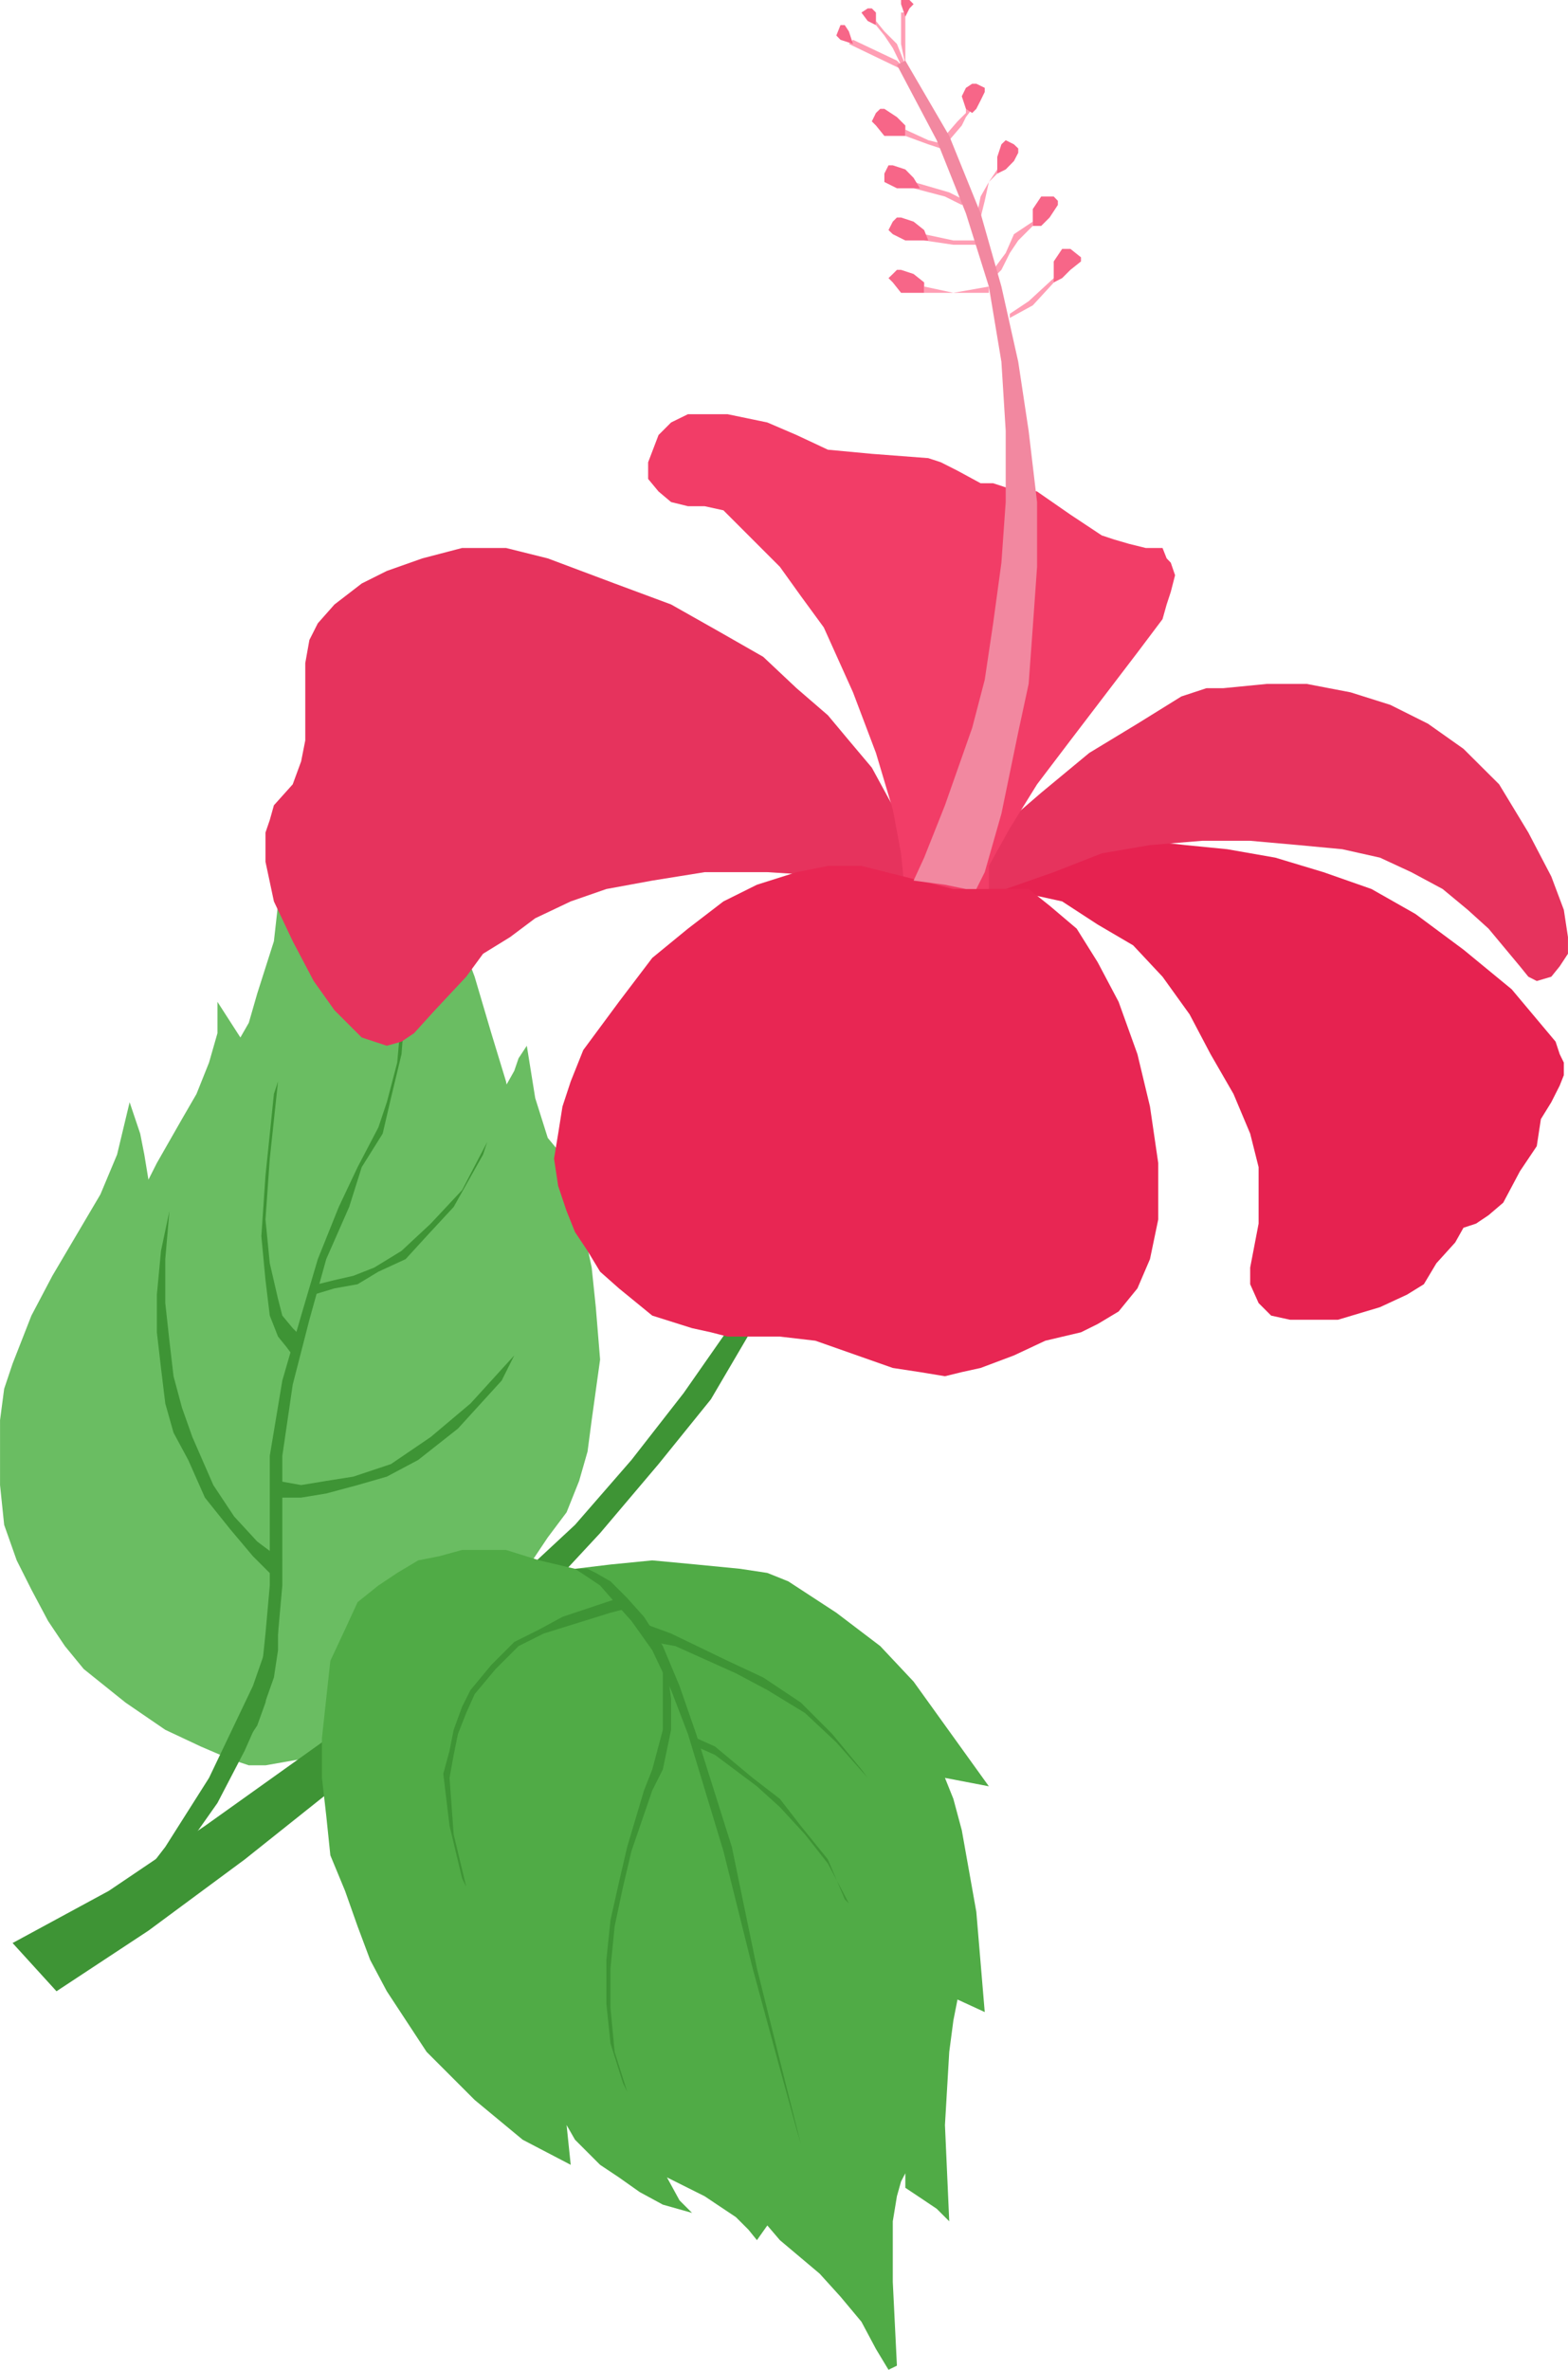 <?xml version="1.0" encoding="UTF-8"?>
<!DOCTYPE svg PUBLIC "-//W3C//DTD SVG 1.1//EN" "http://www.w3.org/Graphics/SVG/1.1/DTD/svg11.dtd">
<!-- Creator: CorelDRAW -->
<svg xmlns="http://www.w3.org/2000/svg" xml:space="preserve" width="21.842mm" height="32.996mm" style="shape-rendering:geometricPrecision; text-rendering:geometricPrecision; image-rendering:optimizeQuality; fill-rule:evenodd; clip-rule:evenodd"
viewBox="0 0 9.498 14.349"
 xmlns:xlink="http://www.w3.org/1999/xlink">
 <defs>
  <style type="text/css">
   <![CDATA[
    .fil1 {fill:#3E9435;fill-rule:nonzero}
    .fil2 {fill:#50AB46;fill-rule:nonzero}
    .fil0 {fill:#6ABD62;fill-rule:nonzero}
    .fil5 {fill:#E62250;fill-rule:nonzero}
    .fil4 {fill:#E6335D;fill-rule:nonzero}
    .fil7 {fill:#E82653;fill-rule:nonzero}
    .fil6 {fill:#F23D67;fill-rule:nonzero}
    .fil8 {fill:#F288A0;fill-rule:nonzero}
    .fil9 {fill:#F76688;fill-rule:nonzero}
    .fil3 {fill:#FF9EB4;fill-rule:nonzero}
   ]]>
  </style>
 </defs>
 <g id="Layer_x0020_1">
  <g id="_214110648">
   <polygon id="_139761552" class="fil0" points="1.393,10.651 1.393,10.651 1.216,10.575 1.001,10.474 0.76,10.309 0.507,10.106 0.393,9.967 0.291,9.815 0.19,9.625 0.101,9.448 0.025,9.233 -0,8.992 -0,8.992 -0,8.789 -0,8.599 0.025,8.409 0.076,8.257 0.19,7.966 0.317,7.725 0.608,7.232 0.709,6.991 0.785,6.674 0.785,6.674 0.849,6.864 0.874,6.991 0.899,7.143 0.899,7.143 0.95,7.042 1.102,6.776 1.19,6.624 1.266,6.434 1.317,6.256 1.317,6.066 1.456,6.282 1.456,6.282 1.507,6.193 1.558,6.016 1.659,5.699 1.71,5.243 2.723,5.509 2.723,5.509 2.875,5.914 2.976,6.256 3.065,6.548 3.065,6.548 3.09,6.674 3.065,6.573 3.065,6.573 3.115,6.484 3.141,6.408 3.191,6.332 3.191,6.332 3.242,6.649 3.318,6.89 3.381,6.966 3.407,7.016 3.533,7.434 3.533,7.434 3.584,7.675 3.609,7.915 3.635,8.232 3.584,8.599 3.559,8.789 3.508,8.967 3.432,9.157 3.318,9.309 3.191,9.499 3.039,9.625 2.001,10.6 2.001,10.6 1.824,10.651 1.608,10.689 1.507,10.689 1.393,10.651 "/>
   <polygon id="_211196048" class="fil1" points="0.874,11.348 0.874,11.348 1.001,11.183 1.266,10.765 1.393,10.499 1.532,10.208 1.634,9.916 1.684,9.625 1.684,9.79 1.684,9.79 1.684,9.891 1.684,9.992 1.659,10.157 1.583,10.372 1.482,10.6 1.317,10.917 1.076,11.259 "/>
   <polygon id="_211205096" class="fil1" points="1.71,9.448 1.71,9.448 1.558,9.334 1.418,9.182 1.292,8.992 1.165,8.701 1.102,8.523 1.051,8.333 1.026,8.118 1.001,7.89 1.001,7.624 1.026,7.333 0.975,7.574 0.975,7.574 0.95,7.839 0.95,8.067 0.975,8.283 1.001,8.498 1.051,8.675 1.14,8.84 1.241,9.068 1.241,9.068 1.393,9.258 1.532,9.423 1.684,9.575 "/>
   <polygon id="_211211168" class="fil1" points="1.684,9.068 1.684,9.068 1.824,9.068 1.976,9.043 2.166,8.992 2.166,8.992 2.343,8.941 2.533,8.84 2.774,8.65 3.039,8.359 3.115,8.207 3.115,8.207 2.85,8.498 2.609,8.701 2.368,8.865 2.14,8.941 1.976,8.967 1.824,8.992 1.684,8.967 "/>
   <polygon id="_211212320" class="fil1" points="1.824,8.093 1.824,8.093 1.773,8.042 1.71,7.966 1.684,7.865 1.634,7.649 1.608,7.384 1.634,7.016 1.684,6.548 1.659,6.624 1.659,6.624 1.608,7.118 1.583,7.485 1.608,7.751 1.634,7.966 1.684,8.093 1.735,8.156 1.773,8.207 "/>
   <polygon id="_211194848" class="fil1" points="1.9,7.839 1.9,7.839 2.026,7.801 2.166,7.776 2.292,7.7 2.292,7.7 2.457,7.624 2.584,7.485 2.748,7.308 2.926,6.991 2.951,6.915 2.951,6.915 2.799,7.206 2.609,7.409 2.432,7.574 2.267,7.675 2.14,7.725 2.026,7.751 1.925,7.776 "/>
   <polygon id="_211201496" class="fil1" points="2.457,6.066 2.432,6.142 2.432,6.142 2.406,6.434 2.343,6.674 2.292,6.826 2.292,6.826 2.166,7.067 2.052,7.308 1.925,7.624 1.824,7.966 1.71,8.359 1.634,8.815 1.634,9.233 1.634,9.233 1.634,9.6 1.608,9.891 1.583,10.132 1.532,10.284 1.482,10.423 1.456,10.499 1.393,10.55 1.456,10.575 1.456,10.575 1.507,10.524 1.558,10.448 1.608,10.309 1.634,10.132 1.684,9.891 1.71,9.6 1.71,9.233 1.71,9.233 1.71,8.815 1.773,8.384 1.874,7.991 1.976,7.624 2.115,7.308 2.191,7.067 2.318,6.864 2.318,6.864 2.368,6.649 2.432,6.383 2.457,6.066 "/>
   <polygon id="_211196192" class="fil1" points="4.8,7.599 4.8,7.599 4.559,8.042 4.306,8.473 3.989,8.865 3.635,9.283 3.293,9.651 2.9,10.018 2.533,10.372 2.166,10.714 1.482,11.259 0.899,11.69 0.342,12.057 0.076,11.765 0.076,11.765 0.659,11.449 1.241,11.056 1.95,10.55 2.343,10.258 2.723,9.916 3.115,9.575 3.483,9.233 3.825,8.84 4.141,8.435 4.433,8.017 4.648,7.599 "/>
   <polygon id="_211199264" class="fil2" points="3.483,9.499 3.483,9.499 3.267,9.448 3.065,9.385 2.799,9.385 2.66,9.423 2.533,9.448 2.406,9.524 2.292,9.6 2.166,9.701 2.09,9.866 2.001,10.056 1.976,10.284 1.976,10.284 1.95,10.524 1.95,10.765 1.976,10.993 2.001,11.234 2.09,11.449 2.166,11.664 2.242,11.867 2.343,12.057 2.584,12.424 2.875,12.715 3.166,12.956 3.457,13.108 3.432,12.867 3.432,12.867 3.483,12.956 3.635,13.108 3.749,13.184 3.875,13.273 4.015,13.349 4.192,13.399 4.192,13.399 4.116,13.323 4.04,13.184 4.04,13.184 4.268,13.298 4.458,13.425 4.534,13.501 4.585,13.564 4.648,13.475 4.648,13.475 4.724,13.564 4.965,13.767 5.091,13.906 5.218,14.058 5.306,14.223 5.382,14.349 5.433,14.324 5.433,14.324 5.408,13.817 5.408,13.45 5.433,13.298 5.458,13.209 5.458,13.209 5.484,13.159 5.484,13.184 5.484,13.247 5.484,13.247 5.598,13.323 5.674,13.374 5.75,13.45 5.75,13.45 5.724,12.867 5.75,12.424 5.775,12.234 5.8,12.107 5.965,12.183 5.965,12.183 5.914,11.576 5.826,11.082 5.775,10.892 5.724,10.765 5.99,10.816 5.99,10.816 5.534,10.182 5.534,10.182 5.332,9.967 5.066,9.765 4.775,9.575 4.648,9.524 4.483,9.499 4.483,9.499 4.217,9.473 3.951,9.448 3.698,9.473 3.483,9.499 "/>
   <polygon id="_211191704" class="fil1" points="3.483,9.499 3.483,9.499 3.559,9.549 3.635,9.6 3.723,9.701 3.825,9.815 3.951,9.992 4.065,10.233 4.167,10.499 4.167,10.499 4.382,11.208 4.559,11.918 4.559,11.918 4.724,12.525 4.825,12.893 4.851,12.981 4.851,12.981 4.749,12.576 4.585,11.918 4.585,11.918 4.433,11.183 4.217,10.499 4.217,10.499 4.116,10.208 4.015,9.967 3.901,9.79 3.799,9.676 3.698,9.575 3.609,9.524 3.559,9.499 "/>
   <polygon id="_211204784" class="fil1" points="3.749,9.676 3.749,9.676 3.673,9.701 3.407,9.79 3.267,9.866 3.115,9.942 2.976,10.081 2.85,10.233 2.85,10.233 2.799,10.334 2.748,10.474 2.723,10.6 2.685,10.74 2.723,11.056 2.799,11.373 2.824,11.424 2.824,11.424 2.748,11.107 2.723,10.765 2.748,10.626 2.774,10.499 2.824,10.372 2.875,10.258 2.875,10.258 3.002,10.106 3.141,9.967 3.293,9.891 3.457,9.84 3.698,9.765 3.799,9.739 "/>
   <polygon id="_211199336" class="fil1" points="3.951,9.942 3.951,9.942 4.091,9.967 4.458,10.132 4.648,10.233 4.876,10.372 5.066,10.55 5.256,10.765 5.218,10.714 5.218,10.714 5.041,10.499 4.851,10.309 4.623,10.157 4.407,10.056 4.065,9.891 3.926,9.84 "/>
   <polygon id="_211205312" class="fil1" points="4.217,10.575 4.217,10.575 4.331,10.626 4.585,10.816 4.724,10.942 4.876,11.107 5.015,11.284 5.142,11.525 5.117,11.5 5.117,11.5 5.015,11.259 4.851,11.056 4.724,10.892 4.559,10.765 4.331,10.575 4.217,10.524 "/>
   <polygon id="_211206944" class="fil1" points="4.015,10.106 4.015,10.106 4.015,10.106 4.015,10.284 4.015,10.474 3.951,10.714 3.951,10.714 3.901,10.841 3.901,10.841 3.799,11.183 3.749,11.398 3.698,11.626 3.673,11.867 3.673,12.133 3.698,12.373 3.774,12.614 3.799,12.665 3.799,12.665 3.723,12.424 3.698,12.158 3.698,11.918 3.723,11.664 3.774,11.424 3.825,11.208 3.951,10.841 3.951,10.841 4.015,10.714 4.015,10.714 4.065,10.474 4.065,10.284 4.04,10.106 "/>
   <polygon id="_211207160" class="fil3" points="6.117,1.925 6.117,1.925 6.256,1.849 6.408,1.684 6.383,1.684 6.383,1.684 6.231,1.824 6.117,1.9 "/>
   <polygon id="_211195016" class="fil3" points="6.041,1.659 6.066,1.634 6.066,1.634 6.117,1.532 6.168,1.456 6.256,1.368 6.256,1.342 6.256,1.342 6.142,1.418 6.092,1.532 6.016,1.634 "/>
   <polygon id="_211191728" class="fil3" points="5.94,1.317 5.94,1.317 5.965,1.216 5.99,1.102 6.041,1.051 6.041,1.026 6.041,1.026 5.99,1.102 5.94,1.19 5.914,1.317 "/>
   <polygon id="_211203872" class="fil3" points="5.75,0.849 5.75,0.849 5.826,0.76 5.851,0.709 5.889,0.659 5.851,0.659 5.851,0.659 5.851,0.684 5.8,0.735 5.724,0.823 "/>
   <polygon id="_211205264" class="fil3" points="5.99,1.735 5.99,1.735 5.99,1.735 5.775,1.773 5.598,1.735 5.598,1.773 5.598,1.773 5.674,1.773 5.8,1.773 5.99,1.773 "/>
   <polygon id="_211200560" class="fil3" points="5.914,1.456 5.914,1.456 5.914,1.456 5.775,1.456 5.598,1.418 5.598,1.456 5.598,1.456 5.775,1.482 5.914,1.482 "/>
   <polygon id="_211199648" class="fil3" points="5.851,1.216 5.851,1.216 5.75,1.165 5.534,1.102 5.534,1.14 5.534,1.14 5.724,1.19 5.826,1.241 "/>
   <polygon id="_211206920" class="fil3" points="5.724,0.874 5.724,0.874 5.623,0.849 5.484,0.785 5.484,0.823 5.484,0.823 5.623,0.874 5.699,0.899 "/>
   <polygon id="_211191680" class="fil3" points="5.484,0.367 5.484,0.367 5.484,0.367 5.484,0.266 5.484,0.19 5.484,0.076 5.458,0.076 5.458,0.076 5.458,0.19 5.458,0.266 5.484,0.393 "/>
   <polygon id="_211194680" class="fil3" points="5.458,0.393 5.433,0.367 5.433,0.367 5.167,0.241 5.142,0.266 5.142,0.266 5.458,0.418 "/>
   <polygon id="_211199312" class="fil3" points="5.484,0.393 5.484,0.393 5.433,0.266 5.357,0.19 5.306,0.127 5.306,0.152 5.306,0.152 5.357,0.215 5.408,0.291 5.458,0.393 "/>
   <polygon id="_211196216" class="fil4" points="5.534,5.357 5.534,5.357 5.534,5.307 5.509,5.142 5.433,4.927 5.281,4.648 5.142,4.483 5.015,4.331 4.825,4.167 4.623,3.977 4.357,3.825 4.065,3.66 3.723,3.533 3.318,3.381 3.318,3.381 3.065,3.318 2.799,3.318 2.558,3.381 2.343,3.457 2.191,3.533 2.026,3.66 1.925,3.774 1.874,3.875 1.874,3.875 1.849,4.015 1.849,4.116 1.849,4.357 1.849,4.483 1.824,4.61 1.773,4.749 1.659,4.876 1.659,4.876 1.634,4.965 1.608,5.041 1.608,5.218 1.659,5.458 1.773,5.699 1.9,5.94 2.026,6.117 2.191,6.282 2.267,6.307 2.343,6.332 2.343,6.332 2.432,6.307 2.508,6.256 2.634,6.117 2.824,5.914 2.926,5.775 3.09,5.674 3.242,5.56 3.457,5.458 3.673,5.383 3.951,5.332 4.268,5.281 4.648,5.281 5.066,5.307 5.534,5.357 "/>
   <polygon id="_211199192" class="fil5" points="5.965,5.243 5.965,5.243 6.066,5.218 6.307,5.142 6.7,5.117 6.94,5.091 7.181,5.117 7.434,5.142 7.725,5.193 8.017,5.281 8.308,5.383 8.574,5.534 8.865,5.75 9.157,5.99 9.423,6.307 9.423,6.307 9.448,6.383 9.473,6.434 9.473,6.51 9.448,6.573 9.397,6.674 9.334,6.776 9.334,6.776 9.309,6.94 9.207,7.092 9.106,7.282 9.017,7.358 8.941,7.409 8.941,7.409 8.865,7.434 8.815,7.523 8.701,7.649 8.625,7.776 8.523,7.839 8.523,7.839 8.359,7.915 8.105,7.991 7.941,7.991 7.814,7.991 7.7,7.966 7.624,7.89 7.624,7.89 7.573,7.776 7.573,7.675 7.624,7.409 7.624,7.257 7.624,7.067 7.573,6.864 7.472,6.624 7.472,6.624 7.333,6.383 7.206,6.142 7.042,5.914 6.864,5.724 6.649,5.598 6.434,5.458 6.206,5.408 5.965,5.383 "/>
   <polygon id="_211201520" class="fil4" points="5.699,5.383 5.699,5.383 5.851,5.193 6.307,4.8 6.598,4.559 6.89,4.382 7.156,4.217 7.308,4.167 7.409,4.167 7.409,4.167 7.675,4.141 7.915,4.141 8.181,4.192 8.422,4.268 8.65,4.382 8.865,4.534 9.081,4.749 9.258,5.041 9.258,5.041 9.397,5.307 9.473,5.509 9.498,5.674 9.498,5.775 9.448,5.851 9.397,5.914 9.309,5.94 9.309,5.94 9.258,5.914 9.207,5.851 9.017,5.623 8.891,5.509 8.739,5.383 8.549,5.281 8.359,5.193 8.359,5.193 8.131,5.142 7.865,5.117 7.573,5.091 7.282,5.091 6.966,5.117 6.674,5.167 6.383,5.281 6.092,5.383 "/>
   <polygon id="_211193192" class="fil6" points="5.484,5.433 5.484,5.433 5.458,5.167 5.408,4.901 5.306,4.559 5.167,4.192 4.99,3.799 4.851,3.609 4.724,3.432 4.534,3.242 4.382,3.09 4.382,3.09 4.268,3.065 4.167,3.065 4.065,3.04 3.989,2.976 3.926,2.9 3.926,2.85 3.926,2.799 3.989,2.634 3.989,2.634 4.065,2.558 4.167,2.508 4.268,2.508 4.407,2.508 4.648,2.558 4.825,2.634 4.825,2.634 5.015,2.723 5.281,2.748 5.623,2.774 5.623,2.774 5.699,2.799 5.8,2.85 5.94,2.926 6.016,2.926 6.092,2.951 6.092,2.951 6.168,2.951 6.282,2.976 6.484,3.116 6.674,3.242 6.75,3.267 6.839,3.293 6.839,3.293 6.94,3.318 7.042,3.318 7.067,3.381 7.092,3.407 7.118,3.483 7.092,3.584 7.092,3.584 7.067,3.66 7.042,3.749 6.89,3.951 6.484,4.483 6.282,4.749 6.117,5.015 5.99,5.243 5.99,5.357 5.99,5.433 "/>
   <polygon id="_211199144" class="fil7" points="6.117,5.383 6.117,5.383 6.168,5.383 6.231,5.383 6.358,5.484 6.522,5.623 6.649,5.826 6.776,6.066 6.89,6.383 6.966,6.7 7.016,7.042 7.016,7.042 7.016,7.384 6.966,7.624 6.89,7.801 6.776,7.941 6.649,8.017 6.548,8.067 6.332,8.118 6.332,8.118 6.142,8.207 5.94,8.283 5.826,8.308 5.724,8.333 5.572,8.308 5.408,8.283 5.408,8.283 4.939,8.118 4.724,8.093 4.407,8.093 4.407,8.093 4.306,8.067 4.192,8.042 3.951,7.966 3.749,7.801 3.635,7.7 3.559,7.574 3.483,7.46 3.432,7.333 3.381,7.181 3.356,7.016 3.381,6.864 3.407,6.7 3.457,6.548 3.533,6.358 3.533,6.358 3.749,6.066 3.951,5.8 4.167,5.623 4.382,5.458 4.585,5.357 4.825,5.281 5.015,5.243 5.218,5.243 5.218,5.243 5.775,5.383 5.94,5.383 6.117,5.383 "/>
   <polygon id="_211205936" class="fil8" points="5.724,5.357 5.724,5.357 5.851,5.383 5.914,5.383 5.914,5.383 5.965,5.281 6.066,4.927 6.168,4.433 6.231,4.141 6.256,3.799 6.282,3.432 6.282,3.04 6.231,2.609 6.168,2.191 6.066,1.735 5.94,1.292 5.75,0.823 5.484,0.367 5.433,0.393 5.433,0.393 5.674,0.849 5.851,1.292 5.99,1.735 6.066,2.191 6.092,2.609 6.092,3.04 6.066,3.407 6.016,3.774 5.965,4.116 5.889,4.407 5.724,4.876 5.598,5.193 5.534,5.332 5.534,5.332 5.724,5.357 "/>
   <polygon id="_211204040" class="fil9" points="5.167,0.266 5.167,0.266 5.091,0.241 5.066,0.215 5.091,0.152 5.091,0.152 5.117,0.152 5.142,0.19 5.167,0.266 "/>
   <polygon id="_211194800" class="fil9" points="5.306,0.152 5.306,0.152 5.256,0.127 5.218,0.076 5.256,0.051 5.256,0.051 5.281,0.051 5.306,0.076 5.306,0.152 "/>
   <polygon id="_211201952" class="fil9" points="5.484,0.101 5.484,0.101 5.458,0.025 5.458,0 5.509,0 5.509,0 5.534,0.025 5.509,0.051 5.484,0.101 "/>
   <polygon id="_211191464" class="fil9" points="6.383,1.71 6.383,1.71 6.434,1.684 6.484,1.634 6.548,1.583 6.548,1.558 6.484,1.507 6.484,1.507 6.459,1.507 6.434,1.507 6.383,1.583 6.383,1.659 6.383,1.71 "/>
   <polygon id="_211195184" class="fil9" points="5.598,1.773 5.598,1.773 5.572,1.773 5.458,1.773 5.408,1.71 5.382,1.684 5.408,1.659 5.408,1.659 5.433,1.634 5.458,1.634 5.534,1.659 5.598,1.71 5.598,1.773 "/>
   <polygon id="_211192640" class="fil9" points="5.623,1.456 5.623,1.456 5.572,1.456 5.484,1.456 5.408,1.418 5.382,1.393 5.408,1.342 5.408,1.342 5.433,1.317 5.458,1.317 5.534,1.342 5.598,1.393 5.623,1.456 "/>
   <polygon id="_211193312" class="fil9" points="5.572,1.14 5.572,1.14 5.509,1.14 5.433,1.14 5.357,1.102 5.357,1.077 5.357,1.051 5.357,1.051 5.382,1.001 5.408,1.001 5.484,1.026 5.534,1.077 5.572,1.14 "/>
   <polygon id="_211201280" class="fil9" points="5.484,0.823 5.484,0.823 5.458,0.823 5.357,0.823 5.306,0.76 5.281,0.735 5.306,0.684 5.306,0.684 5.332,0.659 5.357,0.659 5.433,0.709 5.484,0.76 5.484,0.823 "/>
   <polygon id="_211195208" class="fil9" points="6.256,1.368 6.256,1.368 6.307,1.368 6.358,1.317 6.408,1.241 6.408,1.216 6.383,1.19 6.383,1.19 6.332,1.19 6.307,1.19 6.256,1.266 6.256,1.342 6.256,1.368 "/>
   <polygon id="_211194944" class="fil9" points="6.041,1.051 6.041,1.051 6.092,1.026 6.142,0.975 6.168,0.925 6.168,0.899 6.142,0.874 6.142,0.874 6.092,0.849 6.066,0.874 6.041,0.95 6.041,1.026 6.041,1.051 "/>
   <polygon id="_211205984" class="fil9" points="5.889,0.684 5.889,0.684 5.914,0.659 5.94,0.608 5.965,0.557 5.965,0.532 5.914,0.507 5.914,0.507 5.889,0.507 5.851,0.532 5.826,0.583 5.851,0.659 5.889,0.684 "/>
  </g>
 </g>
</svg>
